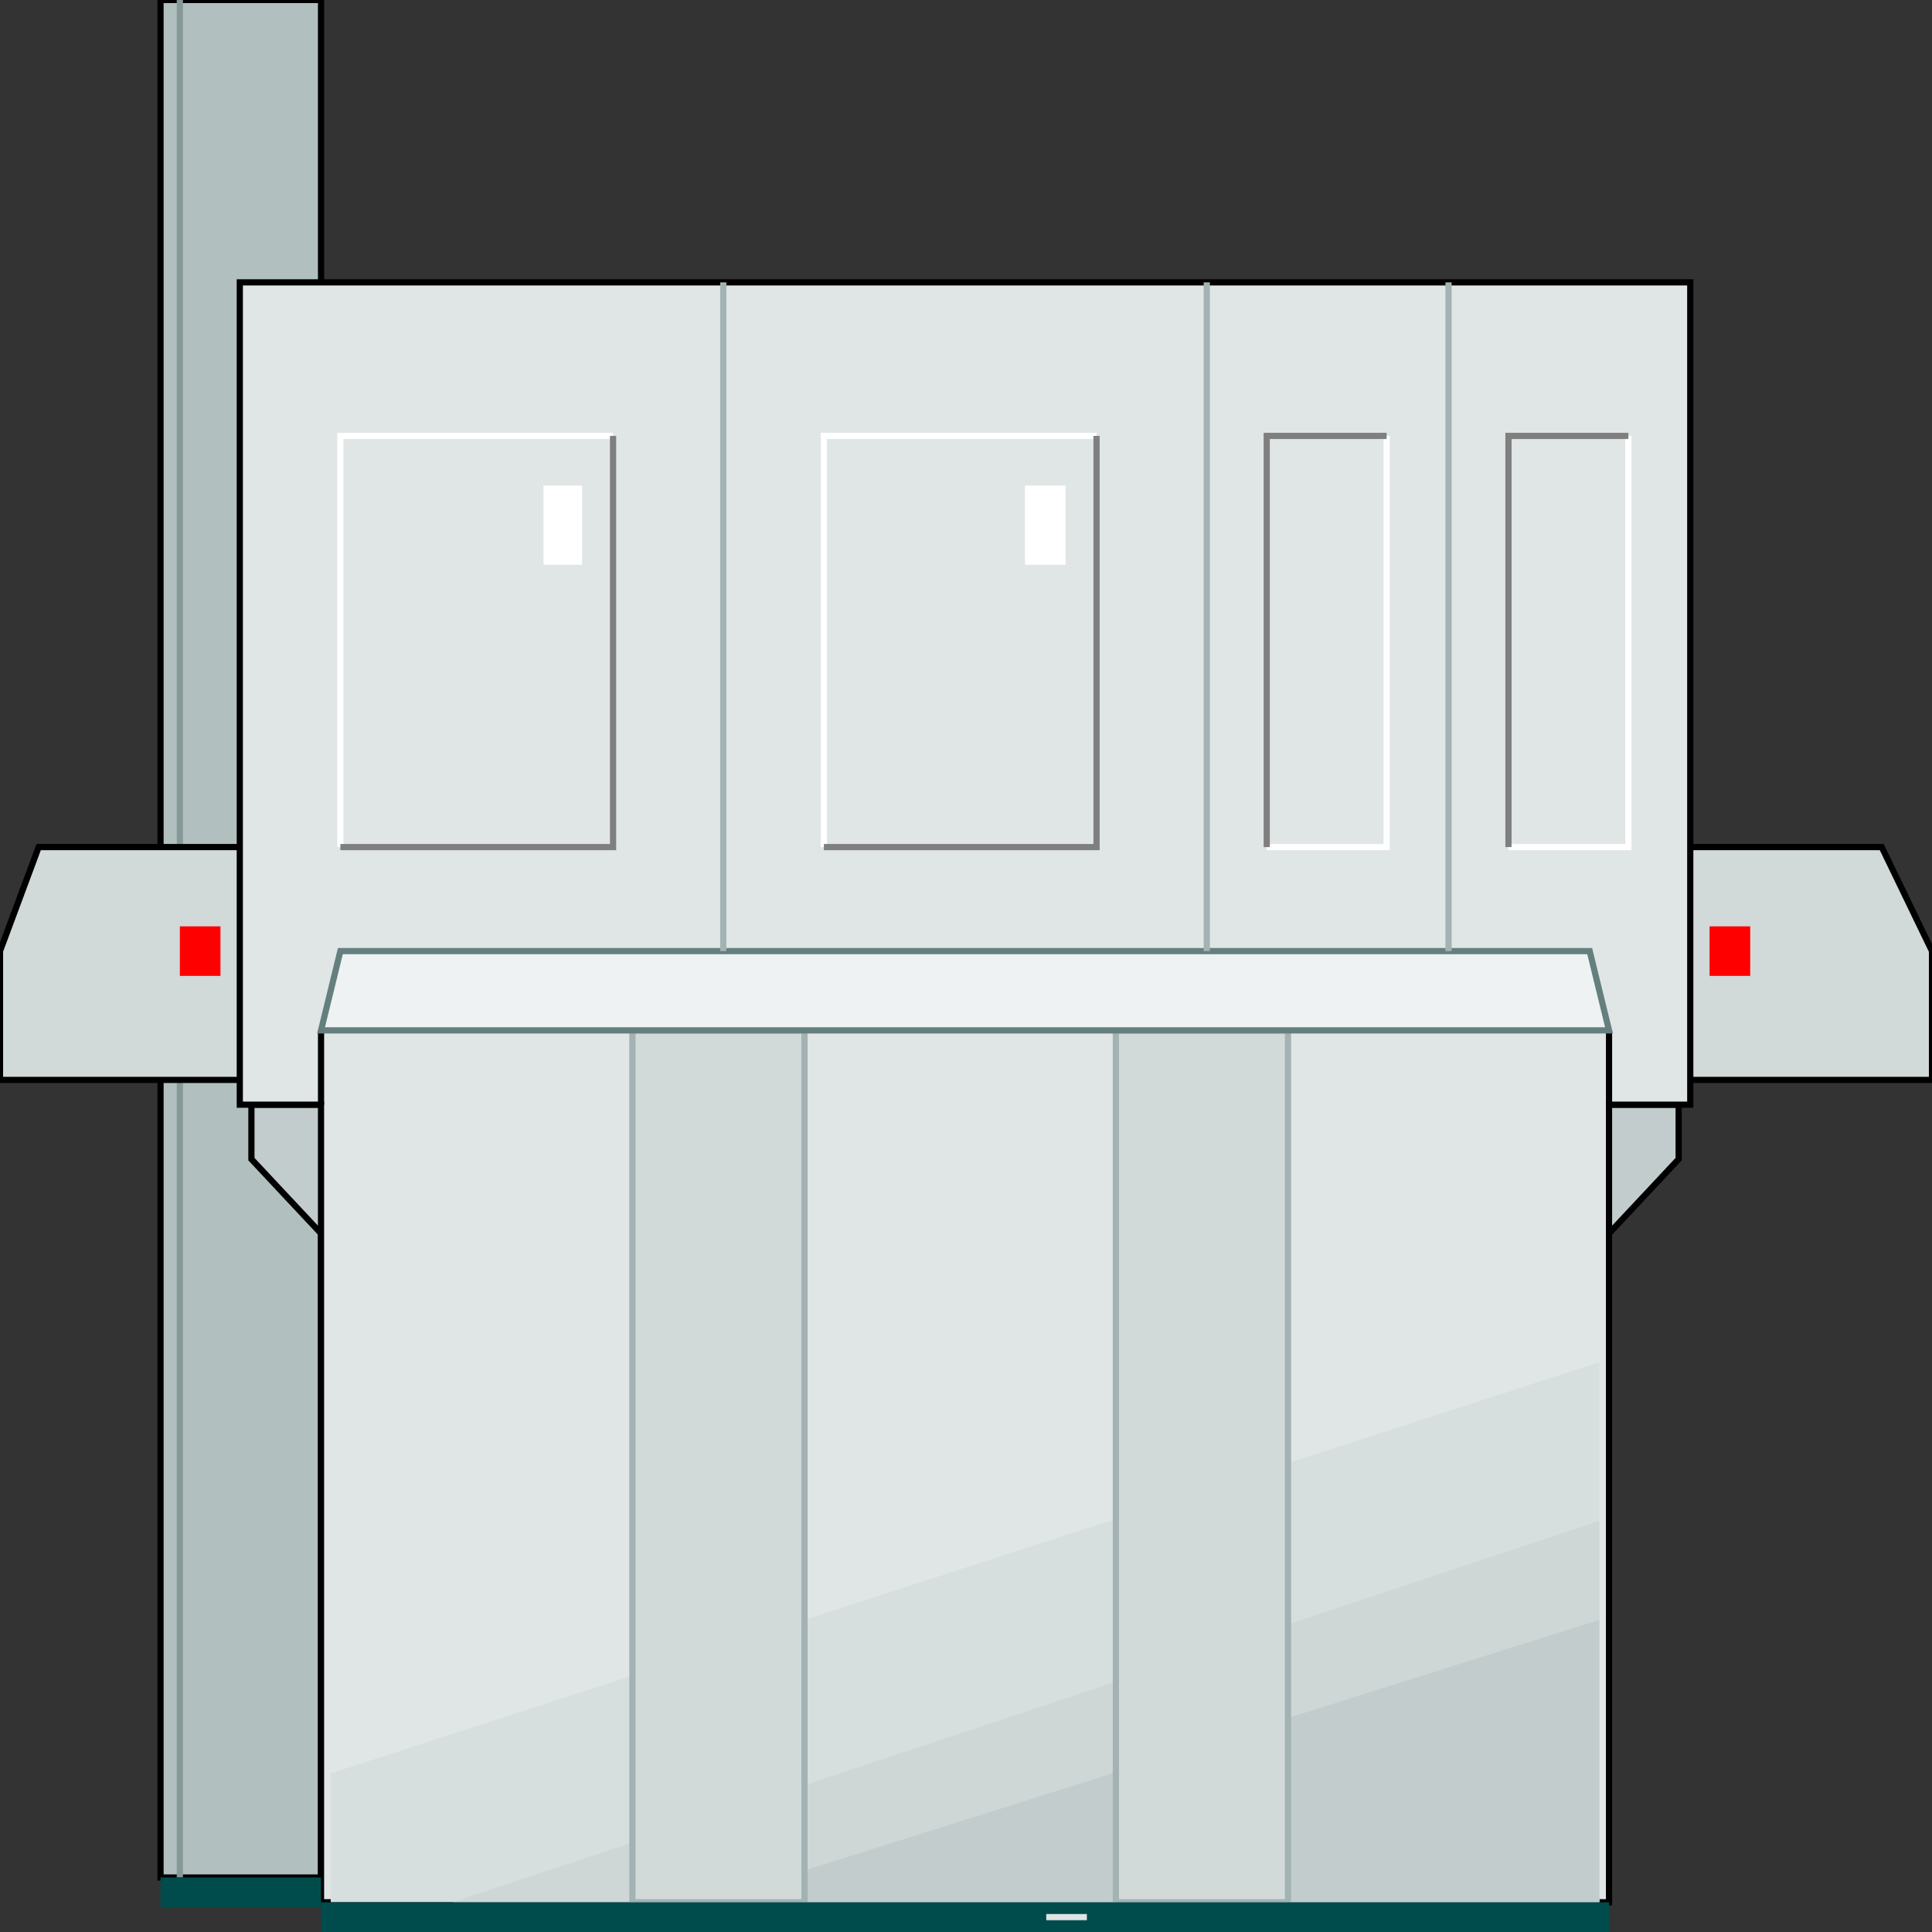 <svg width="150" height="150" viewBox="0 0 150 150" fill="none" xmlns="http://www.w3.org/2000/svg">
<rect x="0" y="0" width="150" height="150" fill="#333333" stroke="none"/>
<g clip-path="url(#clip0_2109_199717)">
<path d="M12.463 0H24.925V145.769H12.463V0Z" fill="#B2BFBF" stroke="black" stroke-width="0.481"/>
<path d="M13.964 0V145.769" stroke="#859999" stroke-width="0.481"/>
<path d="M19.52 85.766V89.996L24.925 95.766H124.925L130.33 89.996V85.766H19.52Z" fill="#C2CCCC" stroke="black" stroke-width="0.481"/>
<path d="M150 83.843H0V73.843L3.003 65.766H146.096L150 73.843V83.843Z" fill="#D1D9D9" stroke="black" stroke-width="0.481"/>
<path d="M24.924 147.691V85.768H18.618V21.922H131.231V85.768H124.924V147.691H24.924Z" fill="#E0E5E5" stroke="black" stroke-width="0.481"/>
<path d="M24.925 85.769V80" stroke="black" stroke-width="0.481"/>
<path d="M124.925 80V85.769" stroke="black" stroke-width="0.481"/>
<path d="M63.964 65.767V33.844H85.135" stroke="white" stroke-width="0.481"/>
<path d="M26.427 65.767V33.844H47.598" stroke="white" stroke-width="0.481"/>
<path d="M85.135 33.844V65.767H63.964" stroke="#7F7F7F" stroke-width="0.481"/>
<path d="M47.598 33.844V65.767H26.427" stroke="#7F7F7F" stroke-width="0.481"/>
<path d="M25.676 147.689V137.689L124.174 105.766V147.689H25.676Z" fill="#D6DEDE"/>
<path d="M35.135 147.694L124.174 118.078V147.694H35.135Z" fill="#CED6D6"/>
<path d="M54.654 147.689L124.174 125.766V147.689H54.654Z" fill="#C2CCCC"/>
<path d="M49.099 80H62.462V147.692H49.099V80Z" fill="#D1D9D9" stroke="#A3B2B2" stroke-width="0.481"/>
<path d="M86.637 80H100V147.692H86.637V80Z" fill="#D1D9D9" stroke="#A3B2B2" stroke-width="0.481"/>
<path d="M24.925 147.695H124.925V150.003H24.925V147.695Z" fill="#004C4C"/>
<path d="M12.463 145.766H24.925V148.073H12.463V145.766Z" fill="#004C4C"/>
<path d="M42.192 37.695H45.195V43.849H42.192V37.695Z" fill="white"/>
<path d="M79.58 37.695H82.733V43.849H79.58V37.695Z" fill="white"/>
<path d="M24.925 79.998L26.426 73.844H123.423L124.925 79.998H24.925Z" fill="#EFF2F2" stroke="#657F7F" stroke-width="0.481"/>
<path d="M132.732 71.922H135.886V75.768H132.732V71.922Z" fill="#FF0000"/>
<path d="M13.964 71.922H17.117V75.768H13.964V71.922Z" fill="#FF0000"/>
<path d="M81.231 148.844H84.385" stroke="#E0E5E5" stroke-width="0.481"/>
<path d="M112.463 21.922V73.845" stroke="#A3B2B2" stroke-width="0.481"/>
<path d="M56.156 21.922V73.845" stroke="#A3B2B2" stroke-width="0.481"/>
<path d="M93.693 21.922V73.845" stroke="#A3B2B2" stroke-width="0.481"/>
<path d="M107.658 33.844V65.767H98.349" stroke="white" stroke-width="0.481"/>
<path d="M126.426 33.844V65.767H117.117" stroke="white" stroke-width="0.481"/>
<path d="M98.349 65.767V33.844H107.658" stroke="#7F7F7F" stroke-width="0.481"/>
<path d="M117.117 65.767V33.844H126.426" stroke="#7F7F7F" stroke-width="0.481"/>
</g>
<defs>
<clipPath id="clip0_2109_199717">
<rect width="150" height="150" fill="white"/>
</clipPath>
</defs>
</svg>
